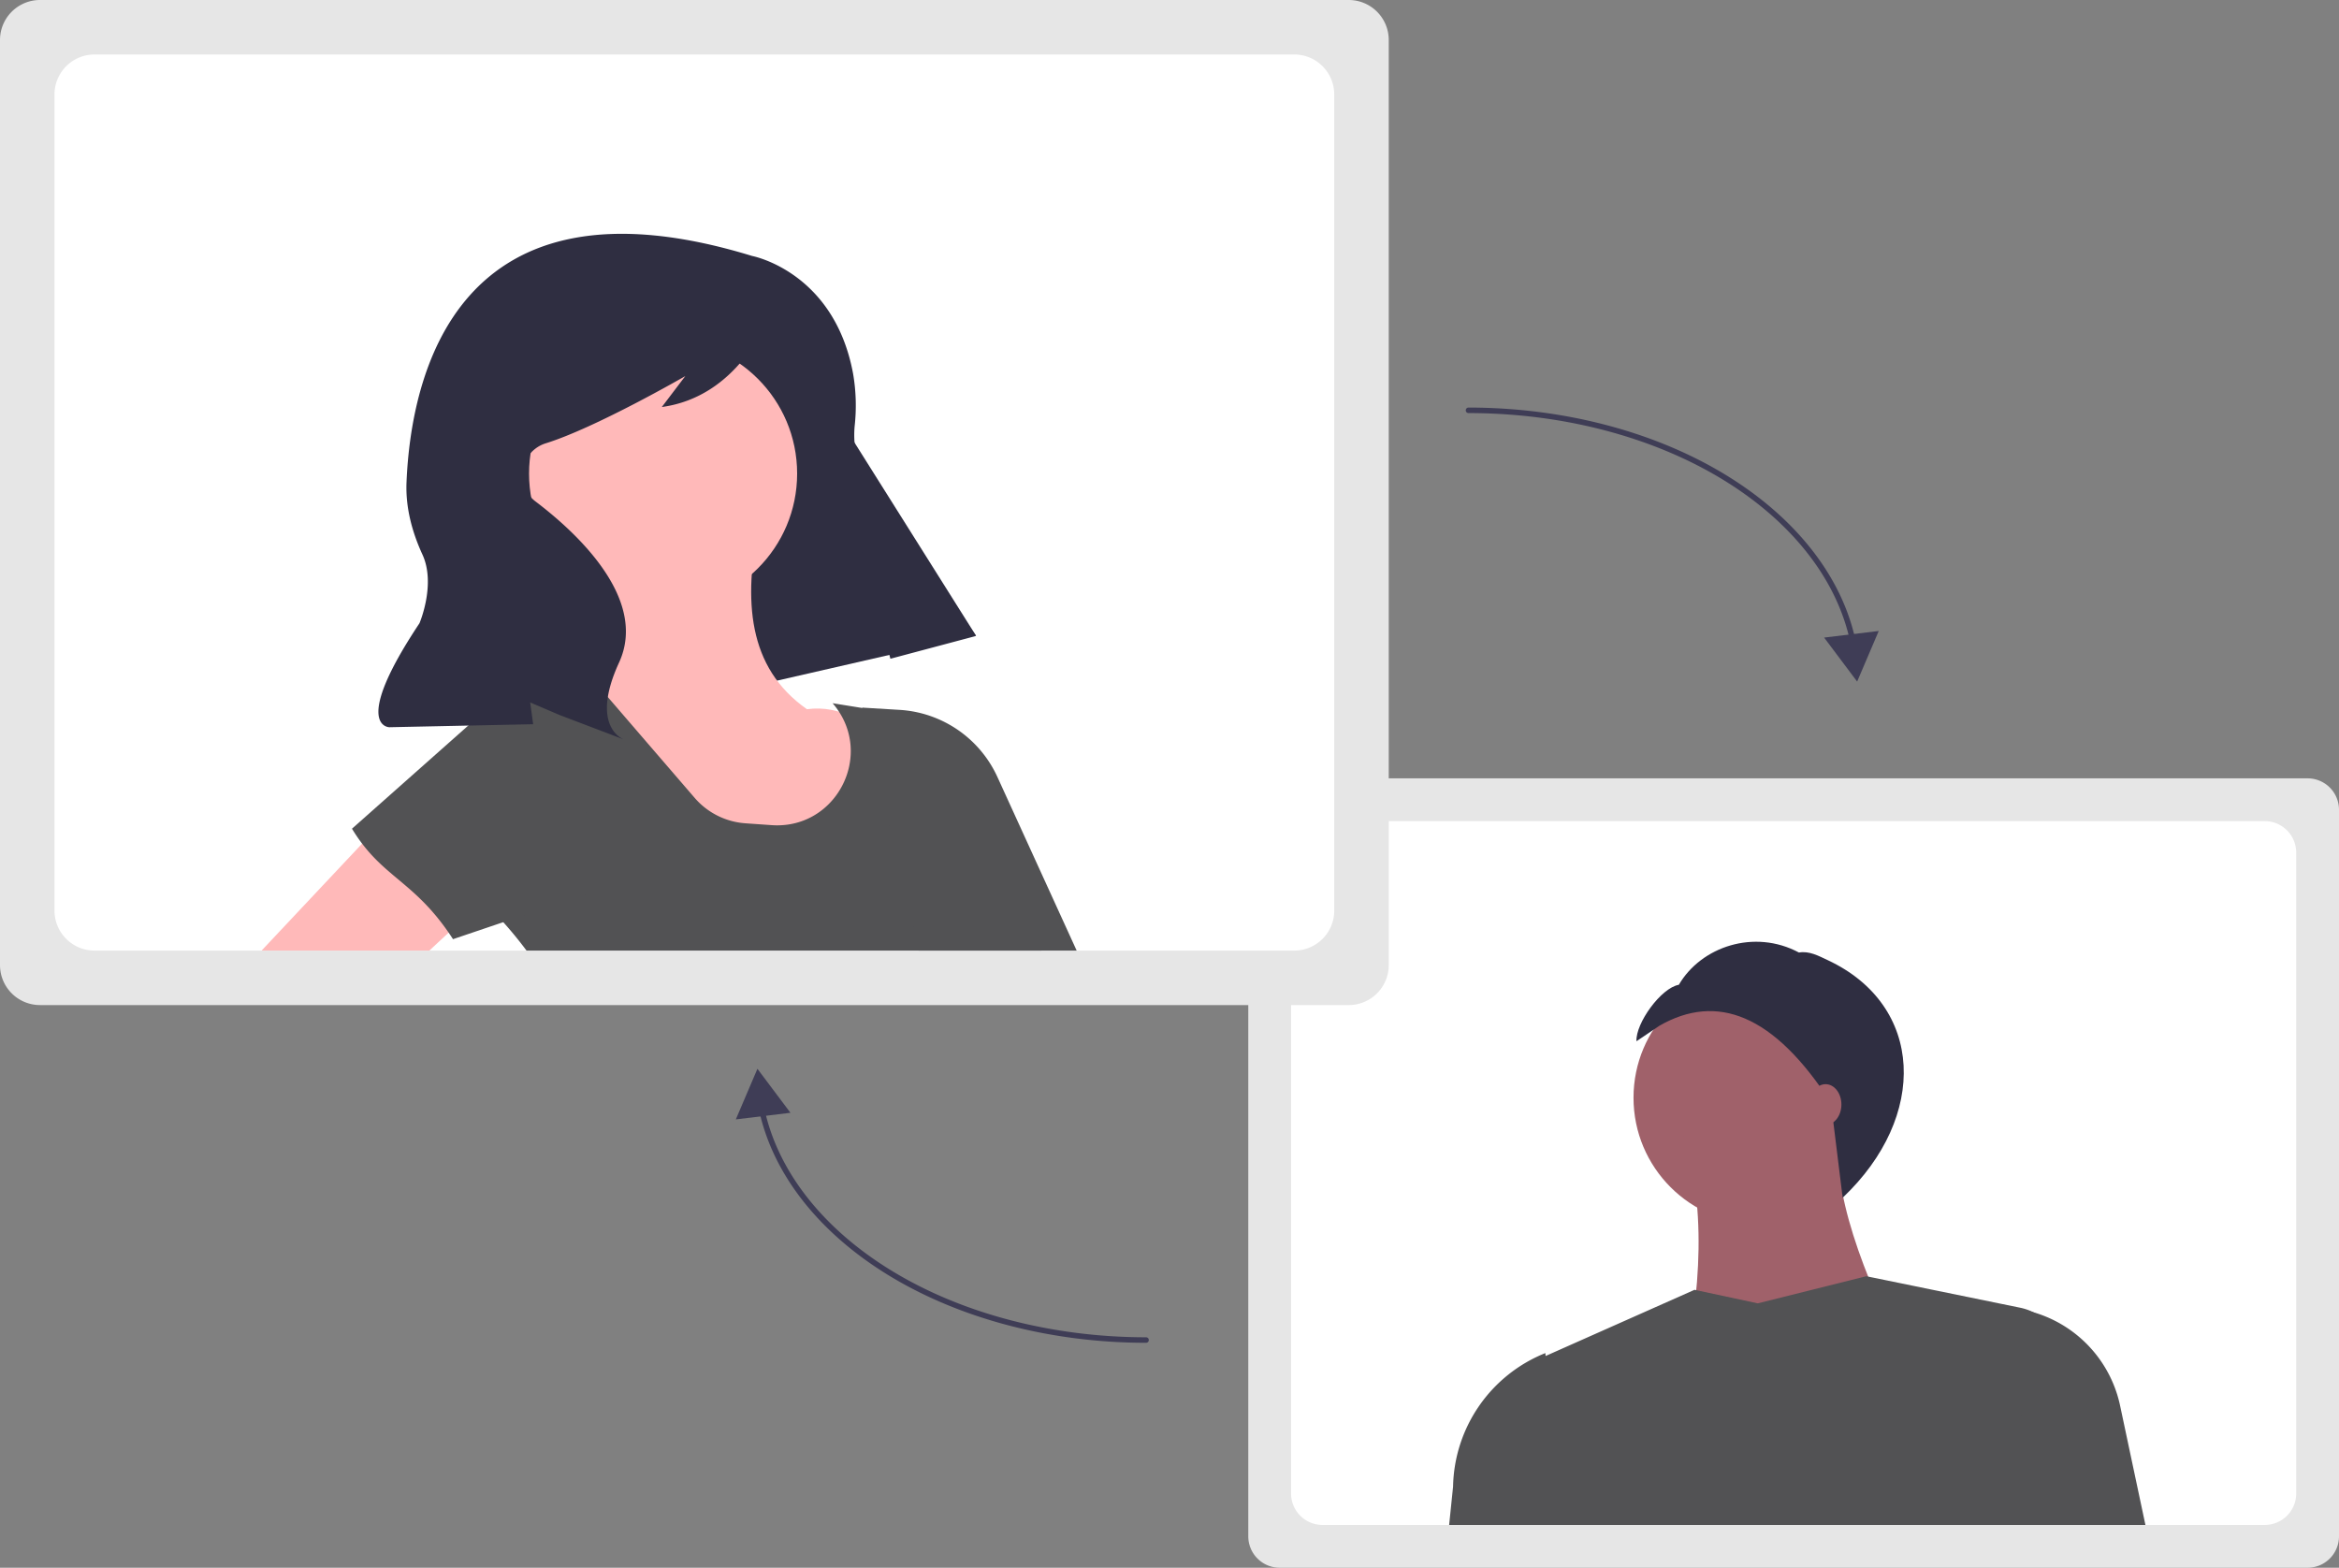 <svg id="a77d060e-bfde-44e4-9303-3da9960cf22f" data-name="Layer 1" xmlns="http://www.w3.org/2000/svg" width="847.936" height="568.361" viewBox="0 0 847.936 568.361"><rect x="0" y="0" width="847.936" height="568.361" fill="#808080" stroke="none"/><path d="M1012.59,734.18H639.937a11.391,11.391,0,0,1-11.378-11.378v-263.424A11.391,11.391,0,0,1,639.937,448h372.653a11.391,11.391,0,0,1,11.378,11.378v263.424A11.391,11.391,0,0,1,1012.59,734.18Z" transform="translate(-176.032 -165.82)" fill="#e6e6e6"/><path d="M997.076,463.513H655.456a11.398,11.398,0,0,0-11.383,11.383v232.388a11.398,11.398,0,0,0,11.383,11.383H997.076a11.391,11.391,0,0,0,11.375-11.383v-232.388A11.391,11.391,0,0,0,997.076,463.513Z" transform="translate(-176.032 -165.82)" fill="#fff"/><circle cx="638.059" cy="397.968" r="45.875" fill="#a0616a"/><path d="M867.339,659.634l-81.92,8.192c7.572-34.087,9.408-65.934,0-93.389h57.344C839.648,597.315,851.292,627.399,867.339,659.634Z" transform="translate(-176.032 -165.82)" fill="#a0616a"/><path d="M923.874,659.888c-1.022,19.977-2.206,39.627-3.666,58.779H728.666q-3.4-18.968-8.267-38.176a17.522,17.522,0,0,1,9.829-20.354l6.112-2.721L790.33,633.421l.635.137,22.303,4.773L852.595,628.502l.687.137,55.131,11.28a19.644,19.644,0,0,1,4.704,1.614A19.382,19.382,0,0,1,923.874,659.888Z" transform="translate(-176.032 -165.82)" fill="#525254"/><path d="M953.792,718.667H912.405l-7.383-78.696a45.04,45.04,0,0,1,39.601,35.498Z" transform="translate(-176.032 -165.82)" fill="#525254"/><path d="M741.062,718.667H701.375l1.425-13.916a53.247,53.247,0,0,1,33.463-48.392l.077,1.056Z" transform="translate(-176.032 -165.82)" fill="#525254"/><path d="M777.669,537.649c20.678-11.83,41.383-4.272,62.125,28.008l4.24,34.385c31.13-29.491,29.556-69.737-5.354-86.107-3.432-1.609-6.758-3.44-10.493-2.793-16.146-8.646-35.449-2.152-43.539,11.696-6.45,1.117-15.696,13.931-15.363,20.468Z" transform="translate(-176.032 -165.82)" fill="#2f2e41"/><ellipse cx="661.816" cy="400.426" rx="5.734" ry="7.373" fill="#a0616a"/><path d="M664.995,530.195H190.519a14.504,14.504,0,0,1-14.487-14.487V180.307a14.504,14.504,0,0,1,14.487-14.487h474.476a14.504,14.504,0,0,1,14.487,14.487V515.708A14.504,14.504,0,0,1,664.995,530.195Z" transform="translate(-176.032 -165.82)" fill="#e6e6e6"/><path d="M645.242,185.571H210.278a14.512,14.512,0,0,0-14.494,14.494V495.95a14.512,14.512,0,0,0,14.494,14.494H645.242a14.503,14.503,0,0,0,14.483-14.494V200.064A14.503,14.503,0,0,0,645.242,185.571Z" transform="translate(-176.032 -165.82)" fill="#fff"/><polygon points="353.705 230.274 219.549 260.975 162.866 154.068 277.58 109.282 353.705 230.274" fill="#2f2e41"/><circle cx="240.384" cy="171.692" r="48.594" fill="#ffb9b9"/><path d="M410.771,497.639l117.961-17.029c-17.609-31.872-35.764-60.92-60.163-57.672-21.707-15.192-22.958-39.615-17.469-67.079l-59.043,15.783c5.195,16.93,3.186,31.796-10.651,43.273C400.739,442.132,413.251,469.604,410.771,497.639Z" transform="translate(-176.032 -165.82)" fill="#ffb9b9"/><path d="M553.569,510.443h-186.658q-3.968-5.329-8.438-10.307c-.197-.23-.404-.47-.612-.7l5.017-70.927.503-7.17a9.547,9.547,0,0,1,6.208-8.296h.011a6.196,6.196,0,0,1,.863-.295l15.477-4.132,1.541-.415.219.262,8.69,10.078,5.804,6.744,25.664,29.785a26.766,26.766,0,0,0,18.385,9.225l9.498.667c16.811,1.191,28.714-12.417,28.714-26.856A25.869,25.869,0,0,0,480.182,423.842a26.404,26.404,0,0,0-2.317-3.082l10.799,1.738,15.477,2.503,17.445,41.011C539.119,479.915,550.191,494.671,553.569,510.443Z" transform="translate(-176.032 -165.82)" fill="#525254"/><polygon points="152.415 283.359 175.882 325.791 162.645 338.109 155.639 344.624 94.822 344.624 131.275 305.843 152.415 283.359" fill="#ffb9b9"/><path d="M566.346,510.443H509.093L503.027,484.331,490.096,428.662l-1.432-6.165-.033-.142,13.543.82a41.754,41.754,0,0,1,35.447,24.342Z" transform="translate(-176.032 -165.82)" fill="#525254"/><path d="M340.259,506.304l56.314-19.066-19.855-67.551a9.586,9.586,0,0,0-10.411-6.806h0a9.586,9.586,0,0,0-5.149,2.338l-57.527,51.037C314.637,484.375,326.354,484.829,340.259,506.304Z" transform="translate(-176.032 -165.82)" fill="#525254"/><path d="M448.699,258.619s29.719,5.59,36.591,42.655a68.044,68.044,0,0,1,.582,18.926c-.686,7.135.309,22.204,15.801,39.947a388.439,388.439,0,0,1,28.207,36.225l0,0-31.054,8.267-13.875-51.45A263.197,263.197,0,0,0,454.197,282.501l-.285-.458s-10.314,27.558-37.958,31.336l8.524-11.222s-32.316,18.681-50.625,24.388a12.029,12.029,0,0,0-3.882,20.918q.195.153.397.307c13.467,10.228,40.94,34.634,30.086,58.243s1.803,27.914,1.803,27.914L378.917,425.049l-10.682-4.574,1.079,7.898-52.149,1.093s-14.092-.086,10.939-37.701c0,0,6.04-14.104,1.081-24.88-3.802-8.263-6.158-17.139-5.78-26.227C324.982,302.734,340.958,225.582,448.699,258.619Z" transform="translate(-176.032 -165.82)" fill="#2f2e41"/><path d="M847.816,399.638a1.001,1.001,0,0,1-.979-.796c-4.758-22.886-21.223-43.917-46.36-59.221-25.469-15.504-58.169-24.043-92.076-24.043a1,1,0,0,1,0-2c34.269,0,67.338,8.643,93.116,24.335,25.616,15.594,42.406,37.088,47.279,60.522a1.001,1.001,0,0,1-.98,1.204Z" transform="translate(-176.032 -165.82)" fill="#3f3d56"/><polygon points="661.281 231.145 673.255 247.094 681.082 228.751 661.281 231.145" fill="#3f3d56"/><path d="M591.5,652.632c-34.269,0-67.338-8.643-93.116-24.336-25.617-15.595-42.407-37.088-47.279-60.522a1.0 1,0,1,1,1.958-.406c4.758,22.886,21.223,43.917,46.361,59.221,25.469,15.505,58.169,24.044,92.076,24.044a1,1,0,0,1,0,2Z" transform="translate(-176.032 -165.82)" fill="#3f3d56"/><polygon points="286.555 403.424 274.581 387.475 266.754 405.818 286.555 403.424" fill="#3f3d56"/></svg>